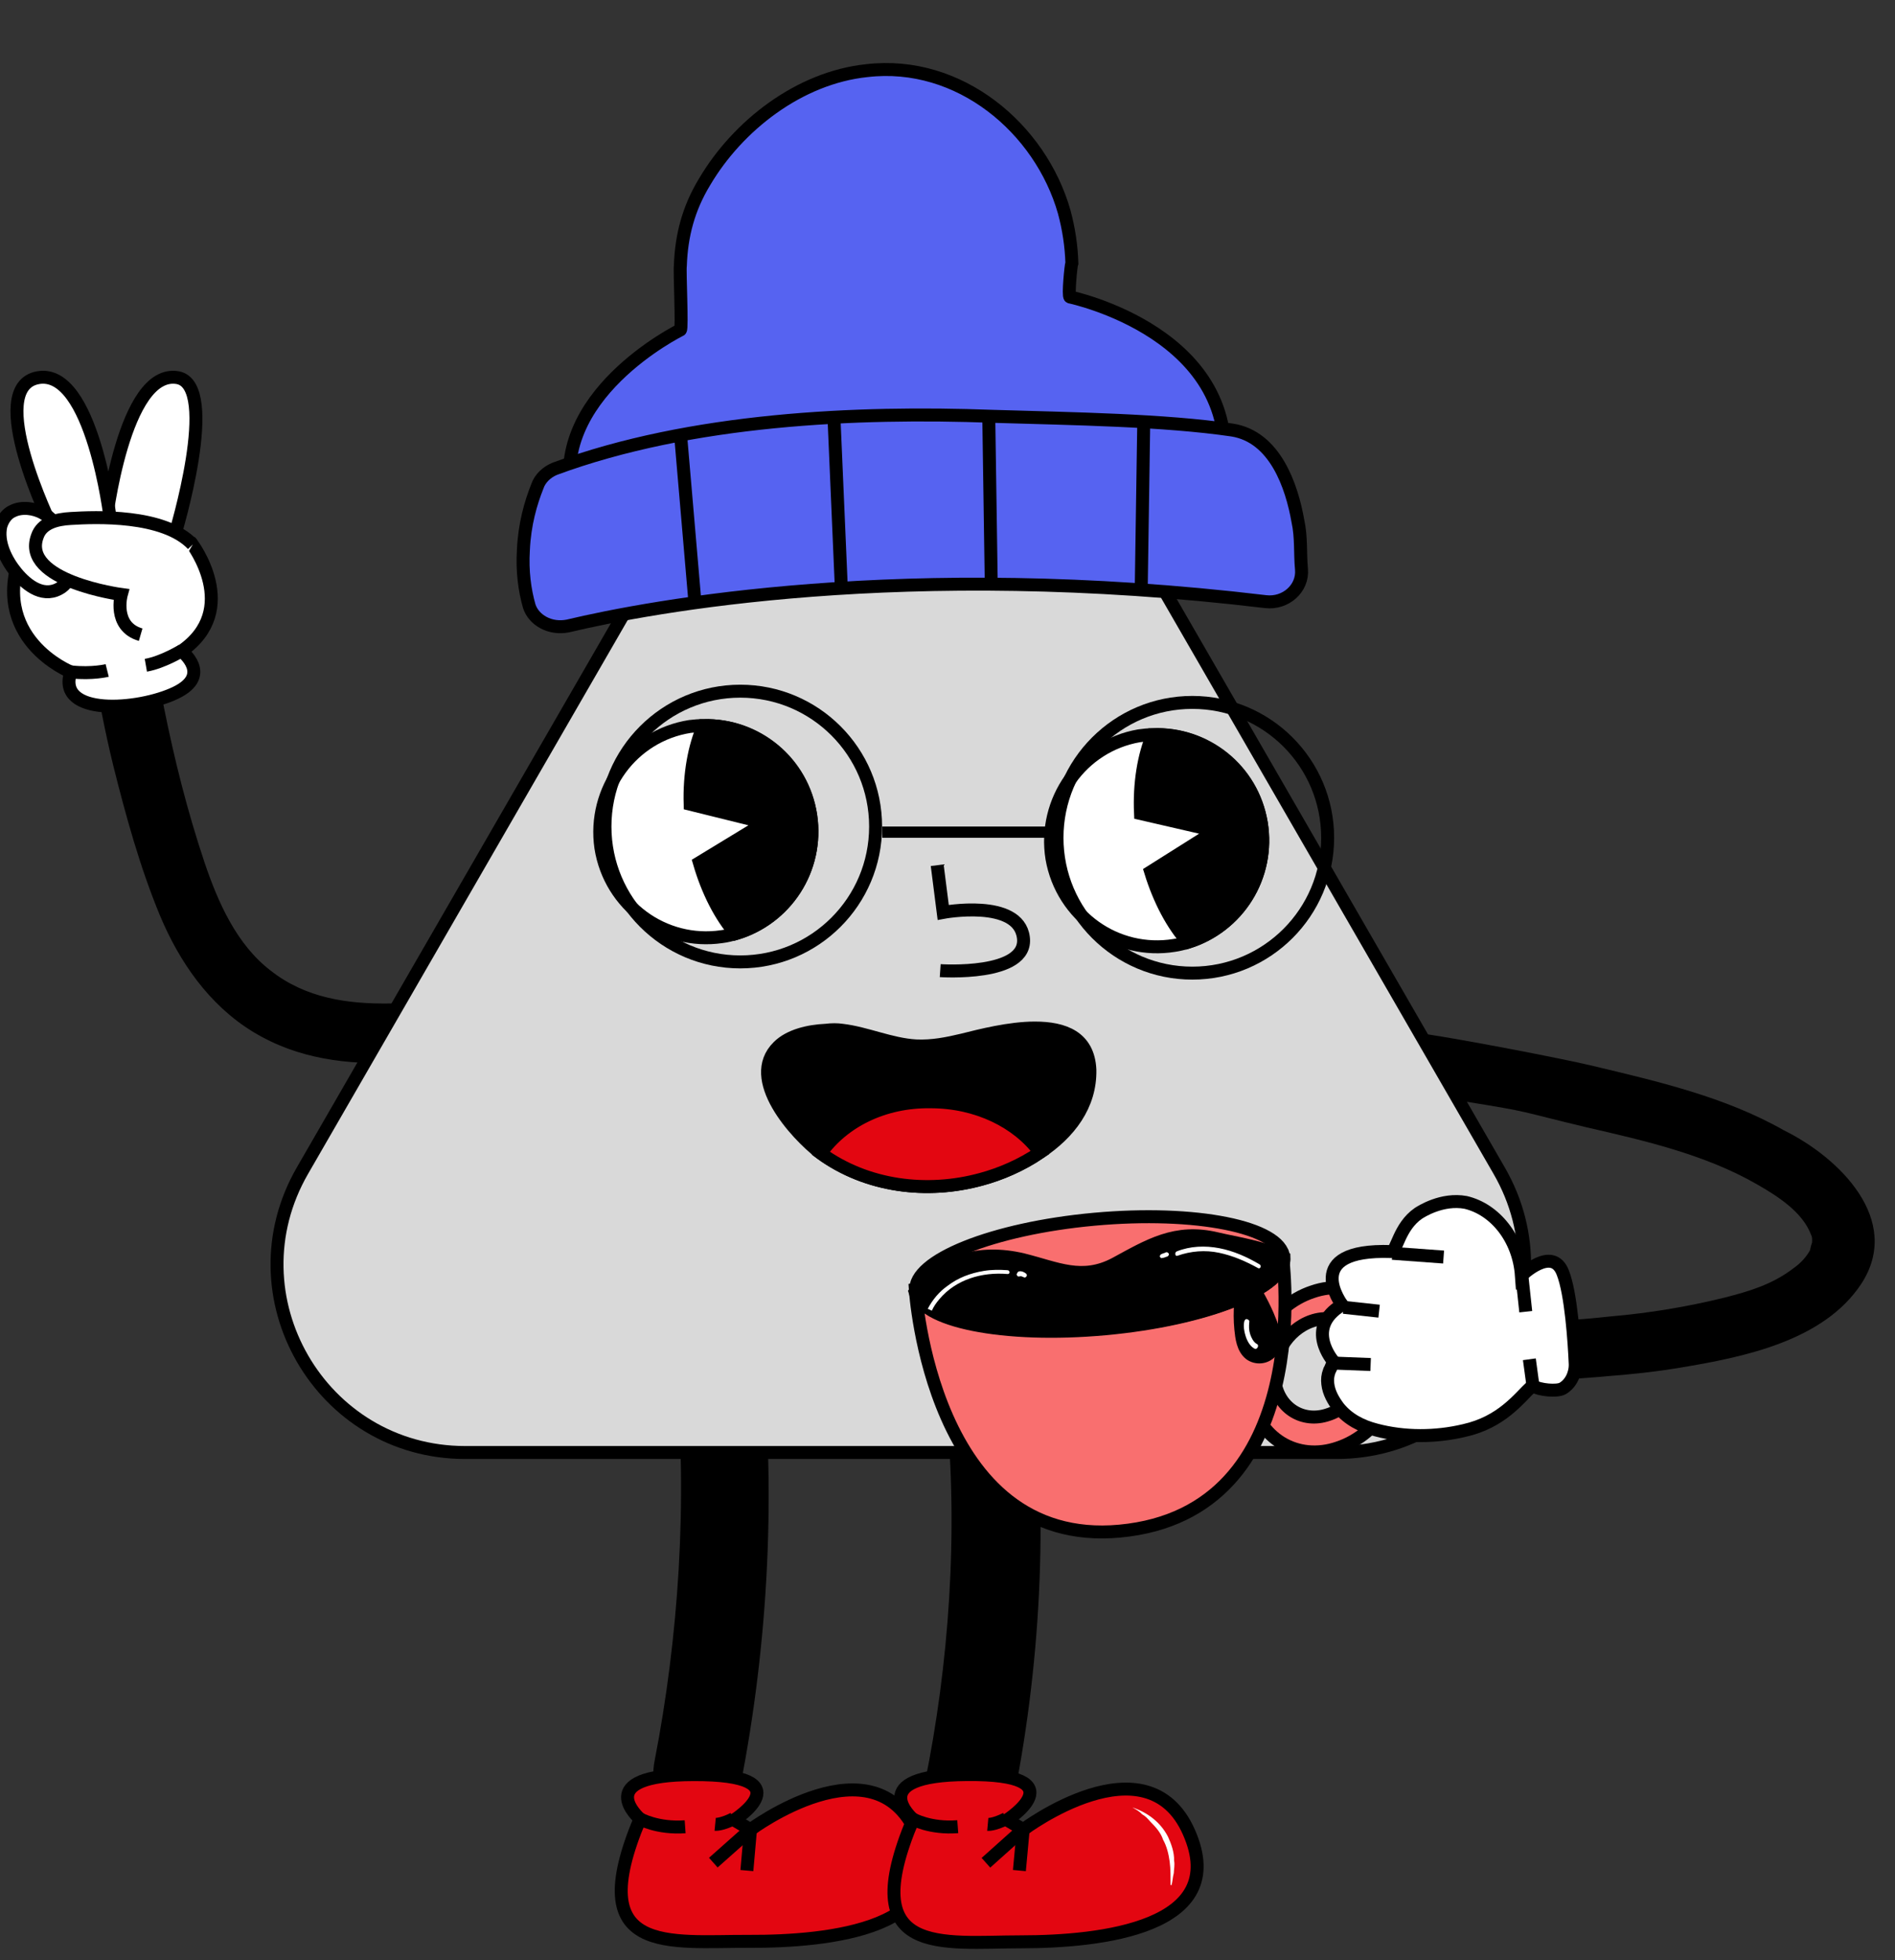 <svg width="117" height="121" viewBox="0 0 117 121" fill="none" xmlns="http://www.w3.org/2000/svg">
    <rect x="0" y="0" width="117" height="121" fill="#333333" stroke="none"/>
    <g clip-path="url(#clip0_722_4761)">
        <path d="M38.17 57.439C47.976 71.589 49.13 92.751 45.721 110.181C44.882 114.362 39.586 112.818 40.425 108.638C43.309 93.78 42.942 74.548 34.447 62.327C32.192 59.111 35.862 54.159 38.17 57.439Z" fill="black"/>
        <path d="M39.515 112.268C39.515 112.268 36.356 109.545 42.84 109.535C49.779 109.518 45.329 112.337 45.329 112.337L46.337 112.931C46.337 112.931 53.945 107.27 56.581 113.153C59.218 119.035 51.157 119.851 46.239 119.827C41.32 119.803 35.944 120.757 39.515 112.268Z" fill="#E30611" stroke="black" stroke-width="0.8" stroke-miterlimit="10"/>
        <path d="M39.515 112.267C39.515 112.267 40.583 112.877 42.301 112.755L39.515 112.267Z" fill="black"/>
        <path d="M39.515 112.267C39.515 112.267 40.583 112.877 42.301 112.755" stroke="black" stroke-width="0.8" stroke-miterlimit="10"/>
        <path d="M44.156 112.605C44.156 112.605 44.535 112.642 45.285 112.261L44.156 112.605Z" fill="black"/>
        <path d="M44.156 112.605C44.156 112.605 44.535 112.642 45.285 112.261" stroke="black" stroke-width="0.8" stroke-miterlimit="10"/>
        <path d="M46.337 112.93L44.041 114.968" stroke="black" stroke-width="0.8" stroke-miterlimit="10"/>
        <path d="M46.336 112.93L46.113 115.458" stroke="black" stroke-width="0.8" stroke-miterlimit="10"/>
        <path d="M54.809 60.578C64.773 74.25 65.945 94.695 62.482 111.536C61.629 115.576 56.247 114.084 57.1 110.045C60.031 95.689 59.658 77.109 51.025 65.301C48.734 62.194 52.517 57.409 54.809 60.578Z" fill="black"/>
        <path d="M56.375 112.295C56.375 112.295 53.236 109.576 59.709 109.532C66.636 109.478 62.179 112.335 62.179 112.335L63.182 112.926C63.182 112.926 70.808 107.197 73.408 113.094C76.009 118.991 67.957 119.854 63.047 119.856C58.136 119.858 52.765 120.845 56.375 112.295Z" fill="#E30611" stroke="black" stroke-width="0.8" stroke-miterlimit="10"/>
        <path d="M56.347 112.271C56.347 112.271 57.413 112.883 59.133 112.75L56.347 112.271Z" fill="black"/>
        <path d="M56.347 112.271C56.347 112.271 57.413 112.883 59.133 112.75" stroke="black" stroke-width="0.8" stroke-miterlimit="10"/>
        <path d="M60.987 112.609C60.987 112.609 61.365 112.644 62.117 112.257L60.987 112.609Z" fill="black"/>
        <path d="M60.987 112.609C60.987 112.609 61.365 112.644 62.117 112.257" stroke="black" stroke-width="0.8" stroke-miterlimit="10"/>
        <path d="M63.168 112.923L60.873 114.976" stroke="black" stroke-width="0.8" stroke-miterlimit="10"/>
        <path d="M63.173 112.93L62.939 115.458" stroke="black" stroke-width="0.8" stroke-miterlimit="10"/>
        <path d="M69.912 111.56C70.135 111.684 70.359 111.808 70.506 111.977C70.73 112.101 70.876 112.27 71.023 112.439C71.377 112.792 71.671 113.13 71.812 113.557C72.029 113.94 72.153 114.428 72.217 114.901C72.281 115.373 72.269 115.891 72.272 116.348L72.332 116.363C72.399 116.12 72.405 115.862 72.471 115.619C72.478 115.36 72.544 115.117 72.49 114.843C72.503 114.325 72.319 113.821 72.118 113.378C71.657 112.475 70.856 111.874 69.912 111.56Z" fill="white"/>
        <path d="M6.296 32.462C7.215 32.278 8.408 32.876 8.546 33.888C9.418 40.464 10.52 46.947 12.632 53.247C13.458 55.684 14.606 58.305 16.718 59.915C18.875 61.616 21.492 61.984 24.155 61.938C27.46 61.846 30.674 61.202 33.979 61.11C34.989 61.064 35.816 62.122 35.77 63.088C35.724 64.099 34.806 64.789 33.796 64.789C27.736 65.019 21.217 67.088 15.616 63.685C12.907 62.03 11.071 59.363 9.877 56.512C8.638 53.523 7.766 50.35 6.985 47.223C5.975 43.085 5.378 38.854 4.827 34.669C4.736 33.658 5.241 32.692 6.296 32.462Z" fill="black"/>
        <path d="M6.526 32.325C6.526 32.325 7.628 22.714 10.979 23.312C13.596 23.817 10.796 33.014 10.796 33.014L6.526 32.325Z" fill="white" stroke="black" stroke-width="0.8" stroke-miterlimit="10"/>
        <path d="M3.175 32.462C3.175 32.462 -1.003 23.909 2.349 23.312C5.7 22.714 6.802 32.003 6.802 32.003L3.175 32.462Z" fill="white" stroke="black" stroke-width="0.8" stroke-miterlimit="10"/>
        <path d="M11.852 33.566C11.852 33.566 14.928 37.612 11.209 40.188C11.209 40.188 13.137 41.659 10.842 42.763C8.546 43.866 3.45 44.234 4.369 41.475C4.369 41.475 -0.819 39.406 1.384 33.934L11.852 33.566Z" fill="white" stroke="black" stroke-width="0.8" stroke-miterlimit="10"/>
        <path d="M11.255 40.142C11.255 40.142 10.061 40.878 9.005 41.062" stroke="black" stroke-width="0.8" stroke-miterlimit="10"/>
        <path d="M6.618 41.383C6.618 41.383 5.699 41.613 4.414 41.475" stroke="black" stroke-width="0.8" stroke-miterlimit="10"/>
        <path d="M0.788 31.543C1.339 31.267 2.119 31.359 2.67 31.681C3.496 32.141 3.955 33.106 4.231 33.98C4.46 34.716 4.552 35.681 3.818 36.233C2.762 36.969 1.706 36.187 1.017 35.359C0.374 34.578 -0.176 33.474 0.053 32.462C0.191 32.003 0.466 31.681 0.788 31.543Z" fill="white" stroke="black" stroke-width="0.8" stroke-miterlimit="10"/>
        <path d="M11.897 33.612C10.107 31.727 5.883 31.911 4.368 32.003C3.496 32.049 2.578 32.279 2.303 33.106C1.293 35.865 7.49 36.693 7.49 36.693C7.49 36.693 6.939 38.67 8.684 39.176" fill="white"/>
        <path d="M11.897 33.612C10.107 31.727 5.883 31.911 4.368 32.003C3.496 32.049 2.578 32.279 2.303 33.106C1.293 35.865 7.49 36.693 7.49 36.693C7.49 36.693 6.939 38.67 8.684 39.176" stroke="black" stroke-width="0.8" stroke-miterlimit="10"/>
        <path d="M45.571 25.669C50.036 17.935 61.198 17.935 65.663 25.669L92.559 72.254C97.024 79.987 91.443 89.654 82.513 89.654H28.721C19.791 89.654 14.21 79.987 18.675 72.254L45.571 25.669Z" fill="#D9D9D9" stroke="black" stroke-width="0.8"/>
        <path d="M50.672 71.179C53.518 73.248 57.237 73.708 60.588 72.788C61.782 72.466 63.067 71.915 64.215 71.133C66.005 69.937 67.337 68.236 67.291 66.029C67.199 64.005 65.684 63.454 63.894 63.454C62.333 63.454 60.542 63.913 59.44 64.189C58.476 64.419 57.558 64.603 56.548 64.557C54.987 64.465 53.518 63.776 52.003 63.592C51.682 63.546 51.361 63.546 50.993 63.592C49.937 63.638 48.744 63.913 48.055 64.603C46.035 66.581 49.111 69.983 50.672 71.179Z" fill="black" stroke="black" stroke-width="0.8" stroke-miterlimit="10"/>
        <path d="M50.672 71.179C53.518 73.248 57.237 73.708 60.588 72.788C61.782 72.466 63.067 71.915 64.215 71.133C62.838 69.247 60.313 68.006 57.466 68.006C54.528 67.96 52.049 69.247 50.672 71.179Z" fill="#E30611" stroke="black" stroke-width="0.8" stroke-miterlimit="10"/>
        <path d="M77.873 50.788C77.337 47.508 74.43 45.205 71.171 45.349C70.867 45.349 70.614 45.377 70.322 45.417C66.763 46.037 64.373 49.41 64.948 52.983C65.564 56.545 68.93 58.934 72.5 58.354C72.792 58.315 73.074 58.235 73.355 58.155C76.427 57.195 78.42 54.108 77.873 50.788Z" fill="white" stroke="black" stroke-width="0.8" stroke-miterlimit="10"/>
        <path d="M73.355 58.155C72.411 57.12 71.584 55.573 71.044 53.815L75.061 51.283L70.417 50.213C70.331 48.369 70.622 46.635 71.171 45.349C74.389 45.217 77.297 47.519 77.873 50.788C78.42 54.108 76.427 57.195 73.355 58.155Z" fill="black" stroke="black" stroke-width="0.8" stroke-miterlimit="10"/>
        <path d="M50.055 50.333C49.572 47.044 46.701 44.696 43.441 44.787C43.137 44.782 42.884 44.806 42.591 44.841C39.023 45.404 36.58 48.738 37.099 52.321C37.657 55.893 40.985 58.336 44.563 57.813C44.857 57.778 45.139 57.703 45.422 57.627C48.508 56.717 50.55 53.663 50.055 50.333Z" fill="white" stroke="black" stroke-width="0.8" stroke-miterlimit="10"/>
        <path d="M45.422 57.628C44.495 56.577 43.692 55.017 43.18 53.25L47.236 50.783L42.61 49.638C42.553 47.793 42.872 46.064 43.441 44.787C46.661 44.706 49.531 47.055 50.055 50.334C50.55 53.663 48.508 56.717 45.422 57.628Z" fill="black" stroke="black" stroke-width="0.8" stroke-miterlimit="10"/>
        <circle cx="8.755" cy="8.755" r="8.355" transform="matrix(-1 0 0 1 82.371 42.955)" stroke="black" stroke-width="0.8"/>
        <circle cx="8.755" cy="8.755" r="8.355" transform="matrix(-1 0 0 1 54.461 42.262)" stroke="black" stroke-width="0.8"/>
        <rect width="10.286" height="0.693" transform="matrix(-1 0 0 1 64.755 51.017)" fill="black"/>
        <path d="M57.864 53.404L58.235 56.316C58.235 56.316 62.876 55.449 63.185 57.866C63.495 60.283 58.05 59.911 58.05 59.911" fill="#D9D9D9"/>
        <path d="M57.864 53.404L58.235 56.316C58.235 56.316 62.876 55.449 63.185 57.866C63.495 60.283 58.05 59.911 58.05 59.911" stroke="black" stroke-width="0.8" stroke-miterlimit="10"/>
        <path d="M86.443 82.996C85.981 80.335 83.568 78.853 81.026 79.737C78.477 80.583 76.778 83.439 77.202 86.106C77.663 88.766 80.077 90.248 82.619 89.364C85.168 88.518 86.904 85.656 86.443 82.996ZM81.994 87.317C80.467 87.839 79.003 86.945 78.726 85.349C78.449 83.753 79.465 82.063 80.992 81.54C82.519 81.018 83.983 81.912 84.26 83.508C84.537 85.104 83.527 86.832 81.994 87.317Z" fill="#F96F6F" stroke="black" stroke-width="0.8" stroke-miterlimit="10"/>
        <path d="M79.186 77.555C79.186 77.555 81.388 93.368 69.127 94.507C57.51 95.582 56.515 79.611 56.515 79.611L79.186 77.555Z" fill="#F96F6F" stroke="black" stroke-width="0.8" stroke-miterlimit="10"/>
        <path d="M79.251 77.598C79.061 75.732 73.823 74.683 67.554 75.256C61.284 75.829 56.355 77.807 56.546 79.674C56.736 81.54 61.973 82.589 68.243 82.016C74.513 81.442 79.441 79.465 79.251 77.598Z" fill="#F96F6F" stroke="black" stroke-width="0.8" stroke-miterlimit="10"/>
        <path d="M57.288 80.736C56.852 80.452 56.604 80.137 56.501 79.759C58.036 77.887 60.416 77.1 63.16 77.755C65.263 78.278 66.796 79.093 68.853 78.004C70.941 76.87 72.584 75.849 75.127 76.458C76.417 76.76 78.002 76.973 79.276 77.632C79.362 79.476 74.473 81.426 68.259 81.974C63.533 82.395 59.39 81.931 57.54 80.853" fill="black"/>
        <path d="M57.288 80.736C56.852 80.452 56.604 80.137 56.501 79.759C58.036 77.887 60.416 77.1 63.16 77.755C65.263 78.278 66.796 79.093 68.853 78.004C70.941 76.87 72.584 75.849 75.127 76.458C76.417 76.76 78.002 76.973 79.276 77.632C79.362 79.476 74.473 81.426 68.259 81.974C63.533 82.395 59.39 81.931 57.54 80.853" stroke="black" stroke-width="0.8" stroke-miterlimit="10"/>
        <path d="M72.651 77.242C73.484 76.909 74.406 76.875 75.286 77.044C76.166 77.214 77.004 77.587 77.779 78.049C77.912 78.145 77.794 78.361 77.662 78.264C76.893 77.841 76.099 77.5 75.257 77.324C74.414 77.148 73.536 77.214 72.697 77.509C72.553 77.572 72.507 77.305 72.651 77.242Z" fill="white"/>
        <path d="M57.281 80.784C57.572 80.225 57.989 79.725 58.507 79.364C59.156 78.864 59.919 78.581 60.747 78.445C61.236 78.365 61.701 78.367 62.209 78.401C62.367 78.415 62.368 78.65 62.211 78.637C60.641 78.502 59.019 78.965 57.992 80.196C57.8 80.424 57.644 80.646 57.533 80.9L57.281 80.784Z" fill="white"/>
        <path d="M71.671 77.426C71.777 77.369 71.89 77.351 71.996 77.294C72.071 77.282 72.115 77.314 72.166 77.384C72.18 77.46 72.148 77.505 72.08 77.555C72.005 77.568 71.898 77.624 71.823 77.637L71.786 77.643C71.748 77.649 71.71 77.655 71.71 77.655C71.673 77.661 71.666 77.623 71.622 77.591C71.615 77.553 71.609 77.515 71.609 77.515C71.64 77.47 71.671 77.426 71.671 77.426Z" fill="white"/>
        <path d="M62.93 78.472C63.08 78.447 63.206 78.505 63.338 78.601C63.382 78.632 63.433 78.703 63.371 78.791C63.34 78.835 63.272 78.886 63.183 78.822C63.146 78.828 63.139 78.79 63.102 78.796C63.057 78.764 63.02 78.77 62.982 78.777C62.945 78.783 62.945 78.783 62.907 78.789C62.832 78.801 62.781 78.731 62.768 78.655C62.823 78.528 62.854 78.484 62.93 78.472Z" fill="white"/>
        <path d="M76.833 78.683C77.386 79.449 77.878 80.304 78.258 81.176C78.524 81.834 78.999 82.807 78.459 83.441C78.14 83.805 77.576 83.858 77.182 83.572C76.739 83.216 76.664 82.566 76.61 82.03C76.501 80.957 76.621 79.886 76.816 78.803C76.816 78.803 76.809 78.765 76.833 78.683Z" fill="black" stroke="black" stroke-width="0.8" stroke-miterlimit="10"/>
        <path d="M76.823 81.564C76.847 81.482 76.909 81.394 76.989 81.42C77.07 81.446 77.158 81.51 77.133 81.591C77.105 81.868 77.107 82.102 77.19 82.361C77.267 82.582 77.387 82.835 77.599 82.956C77.68 82.981 77.699 83.095 77.638 83.183C77.577 83.271 77.503 83.283 77.415 83.219C77.16 83.067 76.989 82.744 76.9 82.447C76.817 82.188 76.758 81.847 76.823 81.564Z" fill="white"/>
        <path d="M114.92 79.24C112.588 82.782 107.625 83.773 103.73 84.418C102.237 84.669 100.733 84.829 99.224 84.943C98.54 85.016 97.806 85.047 97.122 85.12C97.076 85.124 97.076 85.124 97.031 85.129C96.251 85.166 95.426 85.207 94.651 85.289C94.195 85.338 93.78 85.335 93.324 85.383C92.96 85.422 92.59 85.415 92.225 85.454C89.886 85.563 87.552 85.718 85.232 86.01C84.23 86.117 83.217 85.714 82.96 84.628C82.945 84.49 82.93 84.353 82.915 84.215C82.915 83.38 83.458 82.441 84.324 82.349C84.643 82.315 84.962 82.281 85.281 82.247C85.418 82.233 85.554 82.218 85.691 82.204C88.562 81.899 91.454 81.778 94.294 81.615C94.983 81.589 95.621 81.521 96.31 81.494C96.583 81.465 96.811 81.441 97.09 81.458C97.869 81.421 98.69 81.334 99.465 81.252C101.839 81.046 104.194 80.657 106.483 80.09C108.053 79.691 109.436 79.266 110.713 78.295C111.184 77.967 111.554 77.556 111.782 77.115C111.706 77.262 111.904 76.545 111.879 76.733C111.894 76.453 111.879 76.316 111.823 76.229C111.298 74.8 109.714 73.808 108.484 73.104C105.285 71.263 101.549 70.406 97.955 69.582C93.647 68.554 94.695 68.668 90.426 67.985C90.426 67.985 89.632 66.552 89.258 65.931C88.657 64.932 88.071 63.834 88.071 63.834C90.274 64.157 96.145 65.273 98.322 65.785C102.347 66.749 106.509 67.7 110.148 69.772C113.559 71.451 117.485 75.303 114.92 79.24Z" fill="black"/>
        <path d="M93.934 78.732C93.934 78.732 95.842 76.861 96.491 78.558C97.003 79.851 97.198 82.849 97.256 84.19C97.276 84.792 96.979 85.427 96.459 85.713C96.11 85.889 95.089 85.81 94.599 85.536C93.766 86.32 92.731 87.775 90.397 88.298C88.649 88.713 86.719 88.729 84.965 88.263C84.065 88.032 83.236 87.608 82.648 86.88C82.325 86.449 82.041 85.968 81.98 85.417C81.949 85.141 81.969 84.907 82.075 84.618C82.115 84.567 82.332 84.033 82.332 84.033C82.332 84.033 80.49 81.95 82.864 80.541C82.864 80.541 80.222 77.056 85.902 77.251C86.226 77.263 86.376 75.715 87.572 74.893C87.744 74.782 89.032 73.951 90.488 74.216C92.282 74.632 93.77 76.427 93.934 78.732Z" fill="white" stroke="black" stroke-width="0.8" stroke-miterlimit="10"/>
        <path d="M82.953 80.692L85.148 80.93" stroke="black" stroke-width="0.8" stroke-miterlimit="10"/>
        <path d="M82.354 84.134L84.624 84.223" stroke="black" stroke-width="0.8" stroke-miterlimit="10"/>
        <path d="M85.965 77.358L89.129 77.589" stroke="black" stroke-width="0.8" stroke-miterlimit="10"/>
        <path d="M93.961 78.723L94.202 80.963" stroke="black" stroke-width="0.8" stroke-miterlimit="10"/>
        <path d="M94.425 83.899L94.648 85.54" stroke="black" stroke-width="0.8" stroke-miterlimit="10"/>
        <path d="M66.062 18.331C66.062 18.331 76.93 20.598 75.492 29.551L55.374 31.155L35.384 31.023C33.691 24.455 42.009 20.365 42.009 20.365C42.131 20.299 41.953 16.716 42.005 16.405C42.068 14.547 42.507 12.864 43.503 11.225C45.55 7.759 49.34 4.797 53.52 4.36C59.235 3.691 64.245 7.93 65.707 13.083C65.988 14.126 66.145 15.173 66.179 16.224C66.121 16.349 65.937 18.273 66.062 18.331Z" fill="#5663F1" stroke="black" stroke-width="0.8" stroke-miterlimit="10"/>
        <path d="M35.058 38.638C40.14 37.43 55.84 34.471 78.138 37.135C79.377 37.283 80.456 36.32 80.356 35.146C80.263 34.158 80.354 33.164 80.137 32.179C79.759 30.022 78.735 26.956 76.068 26.542C71.853 25.927 66.359 25.848 61.233 25.695C52.955 25.39 42.665 25.829 34.251 28.936C33.764 29.137 33.344 29.522 33.175 30.022C32.776 31.026 32.386 32.339 32.315 33.952C32.234 35.255 32.395 36.428 32.674 37.41C32.948 38.269 33.954 38.858 35.058 38.638Z" fill="#5663F1" stroke="black" stroke-width="0.8" stroke-miterlimit="10"/>
        <path d="M42.021 26.863L42.9 37.097" stroke="black" stroke-width="0.8" stroke-miterlimit="10"/>
        <path d="M51.49 25.763L51.949 36.38" stroke="black" stroke-width="0.8" stroke-miterlimit="10"/>
        <path d="M61.048 25.71L61.203 36.152" stroke="black" stroke-width="0.8" stroke-miterlimit="10"/>
        <path d="M70.618 25.967L70.464 36.171" stroke="black" stroke-width="0.8" stroke-miterlimit="10"/>
    </g>
    <defs>
        <clipPath id="clip0_722_4761">
            <rect width="117" height="121" fill="white"/>
        </clipPath>
    </defs>
</svg>
